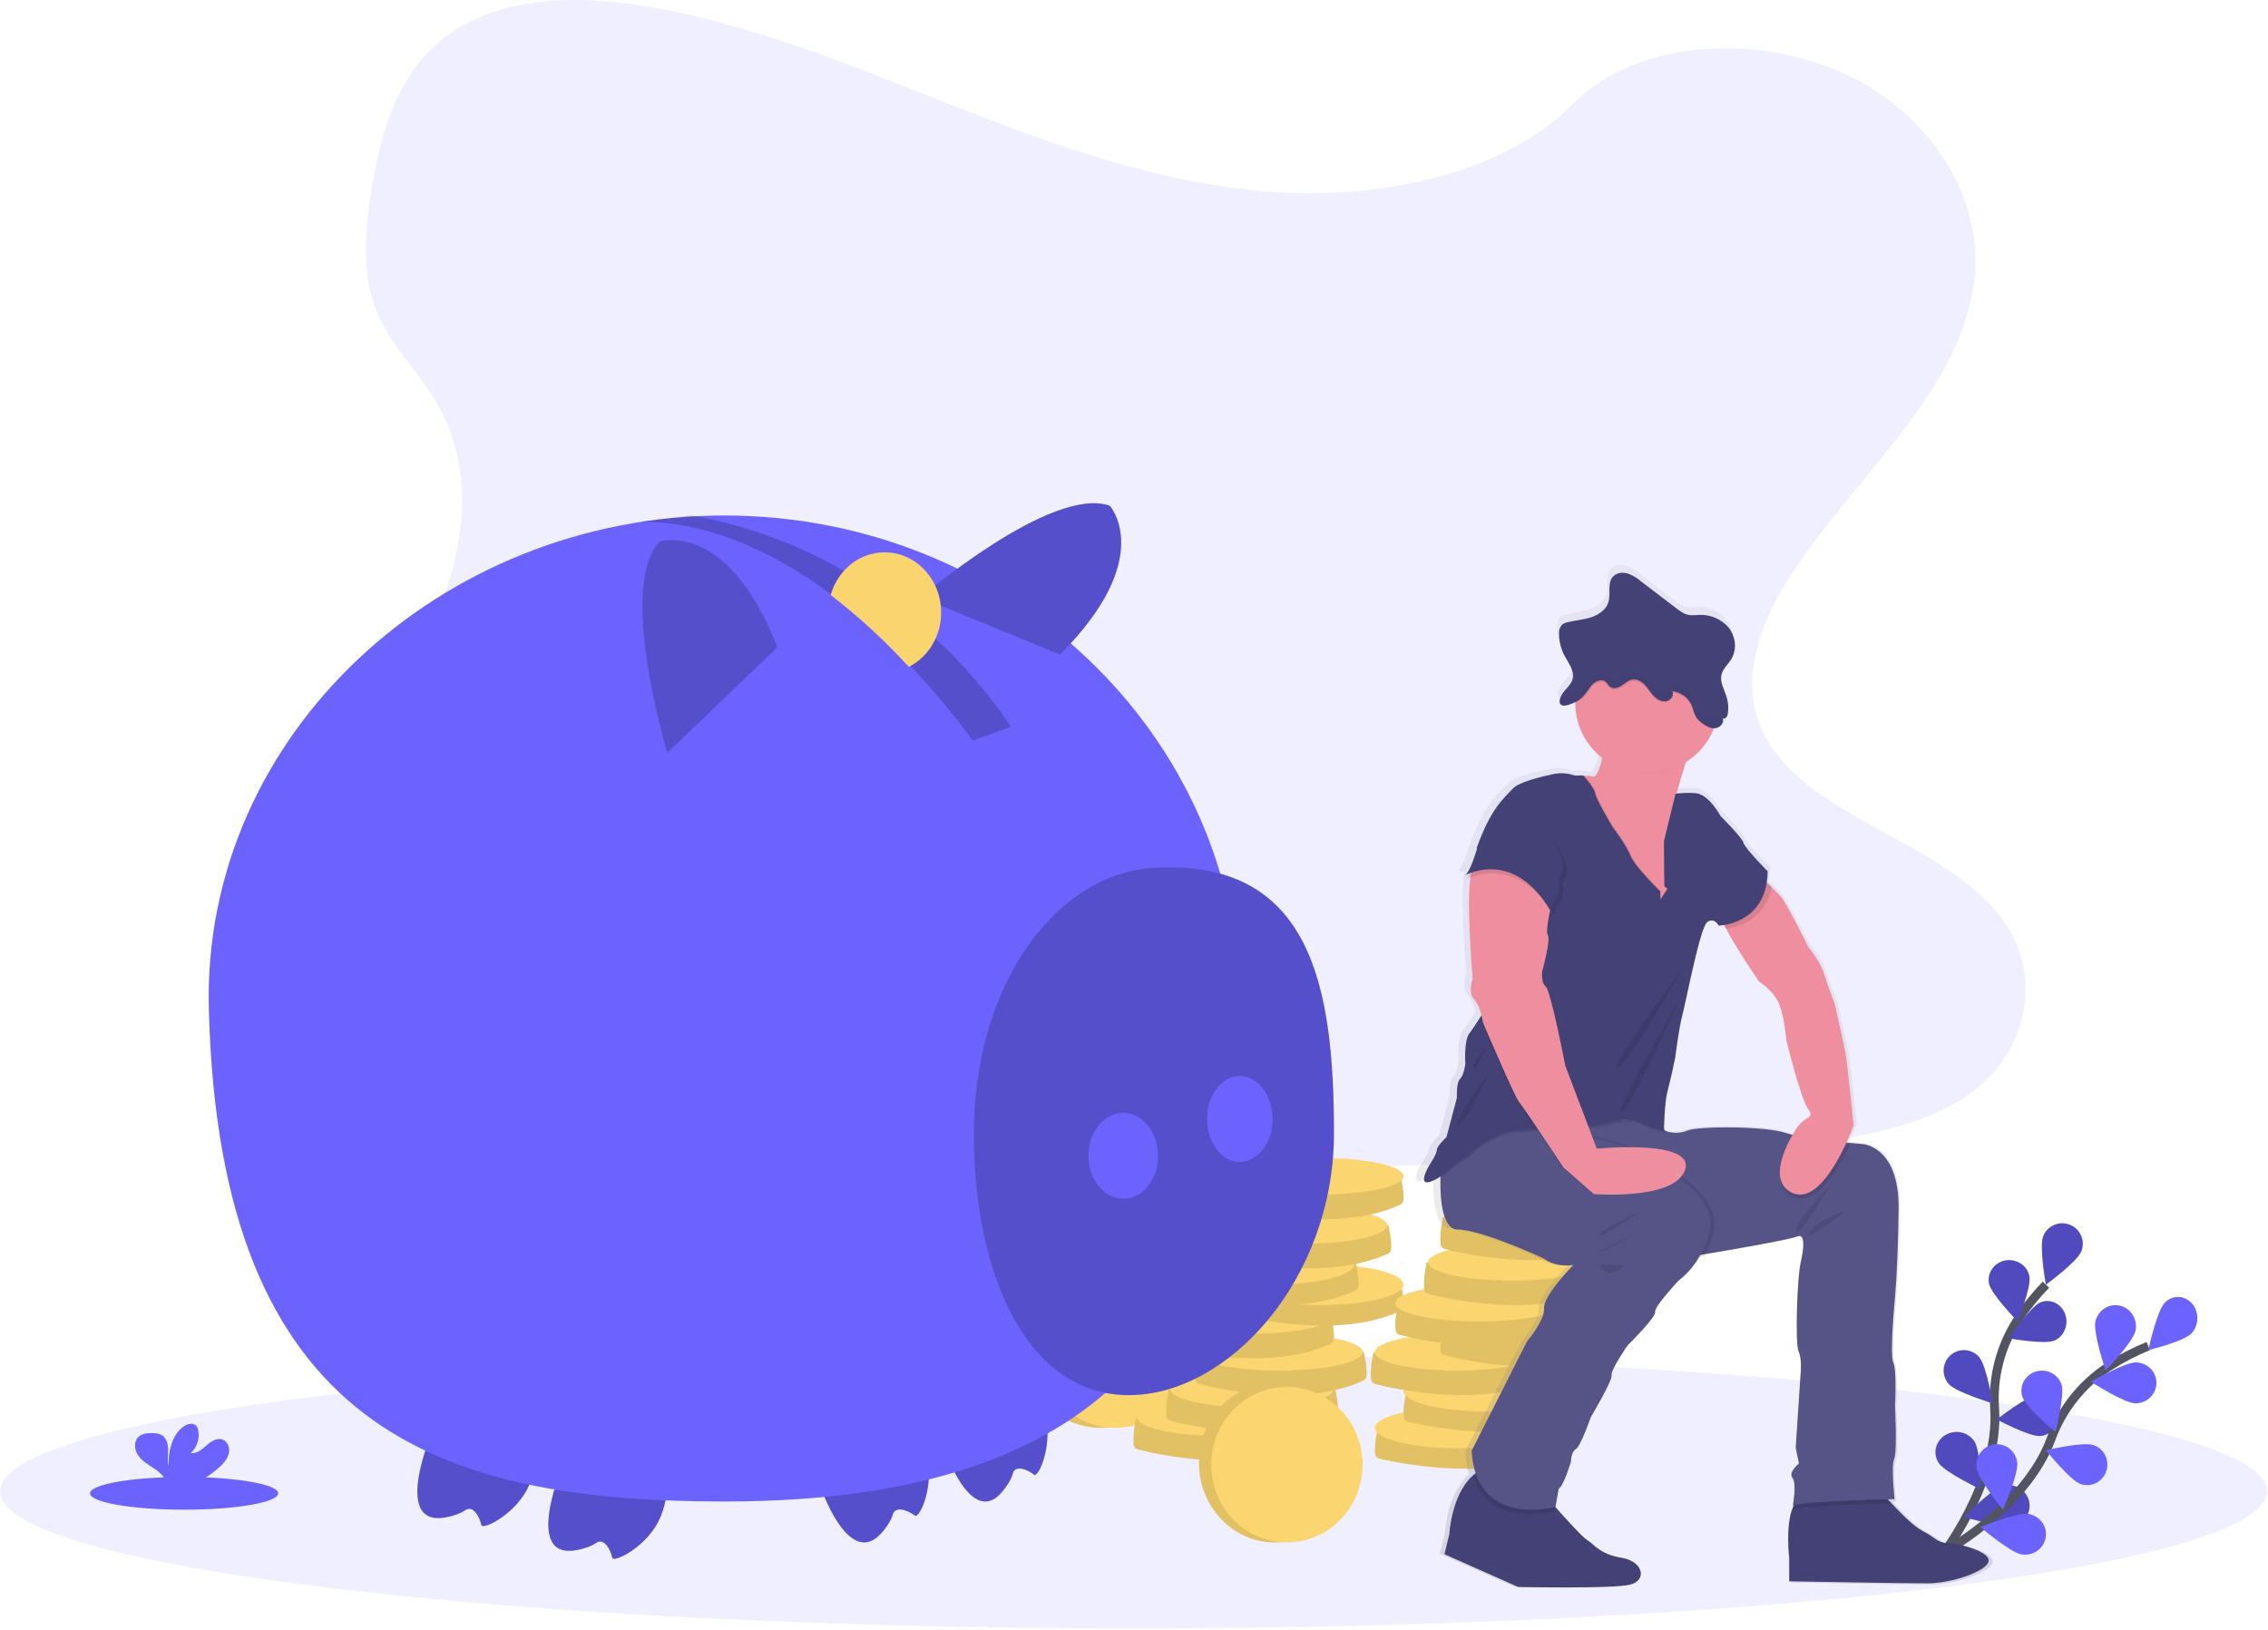 <svg width="512" height="368" viewBox="0 0 512 368" fill="none" xmlns="http://www.w3.org/2000/svg">
<path opacity="0.1" d="M255.878 367.651C397.196 367.651 511.756 353.797 511.756 336.706C511.756 319.615 397.196 305.76 255.878 305.76C114.56 305.76 0 319.615 0 336.706C0 353.797 114.56 367.651 255.878 367.651Z" fill="#6C63FF"/>
<path d="M437.855 351.948C437.855 351.948 451.387 334.928 450.293 318.041C449.788 310.961 451.62 303.91 455.515 297.947C457.386 295.131 459.514 292.489 461.873 290.057" stroke="#535461" stroke-width="2" stroke-miterlimit="10"/>
<path d="M461.256 279.104C460.308 281.474 461.861 290.056 461.861 290.056C461.861 290.056 468.91 284.897 469.858 282.528C470.312 281.39 470.295 280.119 469.81 278.994C469.325 277.87 468.412 276.983 467.272 276.529C466.132 276.075 464.857 276.092 463.729 276.575C462.601 277.058 461.712 277.967 461.256 279.104Z" fill="#6C63FF"/>
<path d="M449.025 289.827C449.521 292.239 455.508 298.37 455.508 298.37C455.508 298.37 458.617 290.515 458.121 288.103C458.003 287.529 457.769 286.984 457.432 286.497C457.094 286.011 456.66 285.593 456.154 285.268C455.649 284.942 455.081 284.716 454.484 284.601C453.887 284.486 453.273 284.485 452.675 284.598C452.078 284.712 451.51 284.937 451.003 285.261C450.497 285.585 450.061 286.002 449.722 286.487C449.383 286.973 449.147 287.518 449.028 288.091C448.908 288.664 448.907 289.254 449.025 289.827Z" fill="#6C63FF"/>
<path d="M439.928 312.476C441.599 314.377 449.866 316.845 449.866 316.845C449.866 316.845 448.442 308.289 446.771 306.388C446.373 305.936 445.891 305.567 445.352 305.302C444.813 305.037 444.228 304.882 443.629 304.845C443.03 304.808 442.43 304.89 441.863 305.086C441.295 305.283 440.772 305.59 440.323 305.989C439.873 306.389 439.507 306.874 439.244 307.416C438.981 307.959 438.826 308.548 438.79 309.15C438.753 309.753 438.835 310.356 439.03 310.927C439.225 311.498 439.531 312.024 439.928 312.476Z" fill="#6C63FF"/>
<path d="M437.648 330.284C439.032 332.429 447.095 336.244 447.095 336.244C447.095 336.244 447.129 327.621 445.745 325.477C445.416 324.966 444.986 324.523 444.478 324.173C443.97 323.822 443.396 323.571 442.787 323.433C442.178 323.296 441.547 323.274 440.93 323.371C440.312 323.467 439.721 323.68 439.189 323.995C438.657 324.311 438.195 324.724 437.83 325.211C437.465 325.698 437.203 326.25 437.06 326.834C436.917 327.418 436.895 328.023 436.996 328.615C437.097 329.207 437.318 329.774 437.648 330.284Z" fill="#6C63FF"/>
<path d="M463.82 302.653C461.613 303.627 453.562 302.176 453.562 302.176C453.562 302.176 458.315 295.076 460.522 294.102C461.582 293.634 462.773 293.636 463.832 294.107C464.89 294.578 465.731 295.479 466.168 296.613C466.606 297.747 466.604 299.021 466.163 300.153C465.723 301.286 464.88 302.185 463.82 302.653Z" fill="#6C63FF"/>
<path d="M460.622 324.226C458.199 324.449 450.789 320.49 450.789 320.49C450.789 320.49 457.43 315.238 459.853 315.016C460.429 314.962 461.01 315.028 461.562 315.21C462.114 315.392 462.627 315.687 463.07 316.077C463.514 316.467 463.88 316.946 464.147 317.484C464.414 318.023 464.578 318.612 464.628 319.217C464.679 319.822 464.615 320.432 464.441 321.011C464.267 321.59 463.986 322.128 463.614 322.593C463.242 323.058 462.786 323.442 462.273 323.722C461.759 324.002 461.198 324.174 460.622 324.226Z" fill="#6C63FF"/>
<path d="M454.604 344.453C452.043 345.105 443.398 342.507 443.398 342.507C443.398 342.507 449.604 336.126 452.165 335.474C453.394 335.16 454.702 335.333 455.8 335.953C456.899 336.574 457.697 337.592 458.021 338.782C458.344 339.973 458.166 341.24 457.525 342.303C456.884 343.367 455.833 344.14 454.604 344.453Z" fill="#6C63FF"/>
<path opacity="0.25" d="M461.256 279.104C460.308 281.474 461.861 290.056 461.861 290.056C461.861 290.056 468.91 284.897 469.858 282.528C470.312 281.39 470.295 280.119 469.81 278.994C469.325 277.87 468.412 276.983 467.272 276.529C466.132 276.075 464.857 276.092 463.729 276.575C462.601 277.058 461.712 277.967 461.256 279.104Z" fill="black"/>
<path opacity="0.25" d="M449.025 289.827C449.521 292.239 455.508 298.37 455.508 298.37C455.508 298.37 458.617 290.515 458.121 288.103C458.003 287.529 457.769 286.984 457.432 286.497C457.094 286.011 456.66 285.593 456.154 285.268C455.649 284.942 455.081 284.716 454.484 284.601C453.887 284.486 453.273 284.485 452.675 284.598C452.078 284.712 451.51 284.937 451.003 285.261C450.497 285.585 450.061 286.002 449.722 286.487C449.383 286.973 449.147 287.518 449.028 288.091C448.908 288.664 448.907 289.254 449.025 289.827Z" fill="black"/>
<path opacity="0.25" d="M439.928 312.476C441.599 314.377 449.866 316.845 449.866 316.845C449.866 316.845 448.442 308.289 446.771 306.388C446.373 305.936 445.891 305.567 445.352 305.302C444.813 305.037 444.228 304.882 443.629 304.845C443.03 304.808 442.43 304.89 441.863 305.086C441.295 305.283 440.772 305.59 440.323 305.989C439.873 306.389 439.507 306.874 439.244 307.416C438.981 307.959 438.826 308.548 438.79 309.15C438.753 309.753 438.835 310.356 439.03 310.927C439.225 311.498 439.531 312.024 439.928 312.476Z" fill="black"/>
<path opacity="0.25" d="M437.648 330.284C439.032 332.429 447.095 336.244 447.095 336.244C447.095 336.244 447.129 327.621 445.745 325.477C445.416 324.966 444.986 324.523 444.478 324.173C443.97 323.822 443.396 323.571 442.787 323.433C442.178 323.296 441.547 323.274 440.93 323.371C440.312 323.467 439.721 323.68 439.189 323.995C438.657 324.311 438.195 324.724 437.83 325.211C437.465 325.698 437.203 326.25 437.06 326.834C436.917 327.418 436.895 328.023 436.996 328.615C437.097 329.207 437.318 329.774 437.648 330.284Z" fill="black"/>
<path opacity="0.25" d="M463.82 302.653C461.613 303.627 453.562 302.176 453.562 302.176C453.562 302.176 458.315 295.076 460.522 294.102C461.582 293.634 462.773 293.636 463.832 294.107C464.89 294.578 465.731 295.479 466.168 296.613C466.606 297.747 466.604 299.021 466.163 300.153C465.723 301.286 464.88 302.185 463.82 302.653Z" fill="black"/>
<path opacity="0.25" d="M460.622 324.226C458.199 324.449 450.789 320.49 450.789 320.49C450.789 320.49 457.43 315.238 459.853 315.016C460.429 314.962 461.01 315.028 461.562 315.21C462.114 315.392 462.627 315.687 463.07 316.077C463.514 316.467 463.88 316.946 464.147 317.484C464.414 318.023 464.578 318.612 464.628 319.217C464.679 319.822 464.615 320.432 464.441 321.011C464.267 321.59 463.986 322.128 463.614 322.593C463.242 323.058 462.786 323.442 462.273 323.722C461.759 324.002 461.198 324.174 460.622 324.226Z" fill="black"/>
<path opacity="0.25" d="M454.604 344.453C452.043 345.105 443.398 342.507 443.398 342.507C443.398 342.507 449.604 336.126 452.165 335.474C453.394 335.16 454.702 335.333 455.8 335.953C456.899 336.574 457.697 337.592 458.021 338.782C458.344 339.973 458.166 341.24 457.525 342.303C456.884 343.367 455.833 344.14 454.604 344.453Z" fill="black"/>
<path d="M437.855 351.024C437.855 351.024 457.114 340.852 463.01 324.925C465.439 318.229 469.984 312.499 475.961 308.595C478.813 306.764 481.827 305.196 484.967 303.913" stroke="#535461" stroke-width="2" stroke-miterlimit="10"/>
<path d="M488.636 294.193C486.913 296.044 484.965 304.837 484.965 304.837C484.965 304.837 493.013 302.899 494.736 301.049C495.564 300.16 496.036 298.947 496.05 297.676C496.063 296.405 495.616 295.18 494.807 294.271C493.998 293.362 492.894 292.843 491.736 292.828C490.579 292.814 489.464 293.305 488.636 294.193Z" fill="#6C63FF"/>
<path d="M473.03 298.391C472.465 300.959 475.353 309.455 475.353 309.455C475.353 309.455 481.516 303.06 482.08 300.492C482.215 299.882 482.231 299.25 482.127 298.633C482.024 298.016 481.803 297.426 481.478 296.897C481.153 296.368 480.729 295.91 480.232 295.549C479.734 295.187 479.172 294.931 478.578 294.793C477.984 294.655 477.369 294.638 476.768 294.744C476.168 294.851 475.594 295.077 475.079 295.411C474.564 295.745 474.118 296.181 473.766 296.692C473.415 297.203 473.165 297.78 473.03 298.391Z" fill="#6C63FF"/>
<path d="M456.545 315.365C457.32 317.754 463.994 323.312 463.994 323.312C463.994 323.312 466.174 315.012 465.399 312.623C465.215 312.055 464.918 311.528 464.525 311.072C464.132 310.616 463.652 310.24 463.11 309.965C462.569 309.691 461.978 309.523 461.37 309.472C460.762 309.421 460.15 309.488 459.569 309.668C458.988 309.848 458.448 310.138 457.982 310.522C457.515 310.905 457.131 311.375 456.85 311.904C456.569 312.433 456.397 313.011 456.345 313.605C456.293 314.199 456.361 314.797 456.545 315.365Z" fill="#6C63FF"/>
<path d="M446.215 331.444C446.565 334.025 452.163 340.863 452.163 340.863C452.163 340.863 455.735 332.735 455.385 330.155C455.302 329.541 455.101 328.951 454.794 328.416C454.487 327.882 454.08 327.414 453.595 327.04C453.111 326.666 452.559 326.393 451.971 326.236C451.382 326.08 450.77 326.043 450.168 326.127C449.566 326.212 448.986 326.417 448.461 326.73C447.937 327.043 447.478 327.458 447.111 327.952C446.744 328.445 446.476 329.008 446.322 329.607C446.169 330.206 446.132 330.831 446.215 331.444Z" fill="#6C63FF"/>
<path d="M482.006 316.844C479.418 316.778 472.035 311.968 472.035 311.968C472.035 311.968 479.661 307.542 482.249 307.609C483.492 307.64 484.671 308.157 485.527 309.046C486.383 309.934 486.846 311.121 486.814 312.346C486.781 313.571 486.257 314.733 485.355 315.576C484.454 316.42 483.249 316.876 482.006 316.844H482.006Z" fill="#6C63FF"/>
<path d="M469.693 335.07C467.309 334.24 461.875 327.44 461.875 327.44C461.875 327.44 470.264 325.456 472.647 326.286C473.792 326.685 474.734 327.53 475.266 328.636C475.798 329.741 475.877 331.017 475.485 332.182C475.094 333.347 474.263 334.305 473.177 334.847C472.09 335.389 470.837 335.469 469.693 335.07V335.07Z" fill="#6C63FF"/>
<path d="M456.393 350.965C453.815 350.557 447.094 344.803 447.094 344.803C447.094 344.803 455.322 341.413 457.899 341.821C459.137 342.016 460.245 342.686 460.979 343.682C461.713 344.677 462.013 345.918 461.813 347.131C461.614 348.343 460.93 349.428 459.914 350.148C458.897 350.867 457.631 351.161 456.393 350.965Z" fill="#6C63FF"/>
<path opacity="0.1" d="M291.986 43.558C266.7 42.68 242.615 34.51 219.618 25.572C196.62 16.634 173.84 6.731 149.159 1.995C133.284 -1.051 115.13 -1.482 102.339 7.036C90.031 15.232 86.053 29.381 83.915 42.51C82.306 52.387 81.36 62.783 85.769 72.03C88.829 78.45 94.263 83.846 98.021 89.995C111.096 111.392 101.854 137.776 87.684 158.669C81.037 168.469 73.328 177.818 68.198 188.25C63.069 198.683 60.697 210.637 65.184 221.279C69.632 231.827 80.232 239.75 91.714 245.322C115.035 256.64 142.516 259.88 169.314 261.714C228.634 265.776 288.27 264.017 347.748 262.256C369.759 261.605 391.867 260.944 413.521 257.538C425.545 255.646 437.96 252.644 446.69 245.397C457.772 236.196 460.519 220.617 453.093 209.08C440.637 189.729 406.197 184.922 397.49 164.155C392.698 152.724 397.62 139.991 404.584 129.389C419.524 106.647 444.566 86.694 445.885 60.699C446.791 42.845 434.753 24.965 416.139 16.517C396.628 7.663 369.574 8.776 355.181 23.434C340.359 38.527 314.313 44.334 291.986 43.558Z" fill="#6C63FF"/>
<path d="M248.489 322.388C258.182 322.388 266.04 314.323 266.04 304.375C266.04 294.427 258.182 286.362 248.489 286.362C238.795 286.362 230.938 294.427 230.938 304.375C230.938 314.323 238.795 322.388 248.489 322.388Z" fill="#FBD56F"/>
<path opacity="0.1" d="M248.489 322.388C258.182 322.388 266.04 314.323 266.04 304.375C266.04 294.427 258.182 286.362 248.489 286.362C238.795 286.362 230.938 294.427 230.938 304.375C230.938 314.323 238.795 322.388 248.489 322.388Z" fill="black"/>
<path d="M251.722 322.388C261.16 322.388 268.811 314.53 268.811 304.837C268.811 295.144 261.16 287.286 251.722 287.286C242.284 287.286 234.633 295.144 234.633 304.837C234.633 314.53 242.284 322.388 251.722 322.388Z" fill="#FBD56F"/>
<path d="M258.277 321.056L256.495 320.035C256.495 320.035 255.661 323.614 255.934 326.165C255.96 326.424 256.064 326.668 256.23 326.864C256.396 327.06 256.616 327.199 256.862 327.263C260.961 328.31 280.498 332.774 293.933 326.487C294.128 326.396 294.296 326.253 294.422 326.075C294.547 325.896 294.625 325.687 294.647 325.467C294.812 323.9 294.229 320.665 293.996 320.035C293.495 318.678 258.277 321.056 258.277 321.056Z" fill="#FBD56F"/>
<path opacity="0.1" d="M258.277 321.056L256.495 320.035C256.495 320.035 255.661 323.614 255.934 326.165C255.96 326.424 256.064 326.668 256.23 326.864C256.396 327.06 256.616 327.199 256.862 327.263C260.961 328.31 280.498 332.774 293.933 326.487C294.128 326.396 294.296 326.253 294.422 326.075C294.547 325.896 294.625 325.687 294.647 325.467C294.812 323.9 294.229 320.665 293.996 320.035C293.495 318.678 258.277 321.056 258.277 321.056Z" fill="black"/>
<path d="M275.742 324.235C286.2 324.235 294.678 322.374 294.678 320.078C294.678 317.782 286.2 315.921 275.742 315.921C265.283 315.921 256.805 317.782 256.805 320.078C256.805 322.374 265.283 324.235 275.742 324.235Z" fill="#FBD56F"/>
<path d="M265.667 314.589L263.885 313.568C263.885 313.568 263.052 317.147 263.324 319.698C263.351 319.957 263.454 320.201 263.62 320.397C263.786 320.594 264.007 320.733 264.252 320.796C268.351 321.843 287.889 326.307 301.324 320.02C301.519 319.929 301.687 319.787 301.812 319.608C301.937 319.429 302.015 319.22 302.038 319.001C302.203 317.433 301.619 314.198 301.387 313.568C300.885 312.212 265.667 314.589 265.667 314.589Z" fill="#FBD56F"/>
<path opacity="0.1" d="M265.667 314.589L263.885 313.568C263.885 313.568 263.052 317.147 263.324 319.698C263.351 319.957 263.454 320.201 263.62 320.397C263.786 320.594 264.007 320.733 264.252 320.796C268.351 321.843 287.889 326.307 301.324 320.02C301.519 319.929 301.687 319.787 301.812 319.608C301.937 319.429 302.015 319.22 302.038 319.001C302.203 317.433 301.619 314.198 301.387 313.568C300.885 312.212 265.667 314.589 265.667 314.589Z" fill="black"/>
<path d="M282.662 317.769C292.866 317.769 301.137 315.908 301.137 313.612C301.137 311.317 292.866 309.456 282.662 309.456C272.459 309.456 264.188 311.317 264.188 313.612C264.188 315.908 272.459 317.769 282.662 317.769Z" fill="#FBD56F"/>
<path d="M272.132 306.276L270.35 305.255C270.35 305.255 269.517 308.834 269.789 311.385C269.816 311.643 269.919 311.887 270.085 312.084C270.251 312.28 270.472 312.419 270.717 312.482C274.816 313.53 294.354 317.993 307.789 311.707C307.984 311.615 308.152 311.473 308.277 311.294C308.402 311.116 308.48 310.906 308.503 310.687C308.668 309.12 308.084 305.885 307.851 305.255C307.35 303.898 272.132 306.276 272.132 306.276Z" fill="#FBD56F"/>
<path opacity="0.1" d="M272.132 306.276L270.35 305.255C270.35 305.255 269.517 308.834 269.789 311.385C269.816 311.643 269.919 311.887 270.085 312.084C270.251 312.28 270.472 312.419 270.717 312.482C274.816 313.53 294.354 317.993 307.789 311.707C307.984 311.615 308.152 311.473 308.277 311.294C308.402 311.116 308.48 310.906 308.503 310.687C308.668 309.12 308.084 305.885 307.851 305.255C307.35 303.898 272.132 306.276 272.132 306.276Z" fill="black"/>
<path d="M288.671 309.455C299.13 309.455 307.608 307.594 307.608 305.298C307.608 303.003 299.13 301.142 288.671 301.142C278.213 301.142 269.734 303.003 269.734 305.298C269.734 307.594 278.213 309.455 288.671 309.455Z" fill="#FBD56F"/>
<path d="M264.741 297.962L262.96 296.941C262.96 296.941 262.126 300.52 262.398 303.071C262.425 303.33 262.529 303.574 262.695 303.77C262.861 303.967 263.081 304.106 263.326 304.169C267.426 305.217 286.963 309.68 300.398 303.393C300.593 303.302 300.761 303.16 300.887 302.981C301.012 302.802 301.09 302.593 301.112 302.374C301.277 300.806 300.694 297.571 300.461 296.941C299.96 295.585 264.741 297.962 264.741 297.962Z" fill="#FBD56F"/>
<path opacity="0.1" d="M264.741 297.962L262.96 296.941C262.96 296.941 262.126 300.52 262.398 303.071C262.425 303.33 262.529 303.574 262.695 303.77C262.861 303.967 263.081 304.106 263.326 304.169C267.426 305.217 286.963 309.68 300.398 303.393C300.593 303.302 300.761 303.16 300.887 302.981C301.012 302.802 301.09 302.593 301.112 302.374C301.277 300.806 300.694 297.571 300.461 296.941C299.96 295.585 264.741 297.962 264.741 297.962Z" fill="black"/>
<path d="M282.206 301.142C292.665 301.142 301.143 299.281 301.143 296.985C301.143 294.689 292.665 292.828 282.206 292.828C271.748 292.828 263.27 294.689 263.27 296.985C263.27 299.281 271.748 301.142 282.206 301.142Z" fill="#FBD56F"/>
<path d="M280.448 290.573L278.667 289.551C278.667 289.551 277.833 293.131 278.105 295.682C278.132 295.94 278.236 296.184 278.402 296.381C278.568 296.577 278.788 296.716 279.033 296.779C283.133 297.827 302.67 302.29 316.105 296.004C316.3 295.912 316.468 295.77 316.594 295.591C316.719 295.412 316.797 295.203 316.819 294.984C316.984 293.416 316.401 290.182 316.168 289.551C315.667 288.195 280.448 290.573 280.448 290.573Z" fill="#FBD56F"/>
<path opacity="0.1" d="M280.448 290.573L278.667 289.551C278.667 289.551 277.833 293.131 278.105 295.682C278.132 295.94 278.236 296.184 278.402 296.381C278.568 296.577 278.788 296.716 279.033 296.779C283.133 297.827 302.67 302.29 316.105 296.004C316.3 295.912 316.468 295.77 316.594 295.591C316.719 295.412 316.797 295.203 316.819 294.984C316.984 293.416 316.401 290.182 316.168 289.551C315.667 288.195 280.448 290.573 280.448 290.573Z" fill="black"/>
<path d="M297.906 294.675C308.364 294.675 316.842 292.608 316.842 290.057C316.842 287.506 308.364 285.438 297.906 285.438C287.447 285.438 278.969 287.506 278.969 290.057C278.969 292.608 287.447 294.675 297.906 294.675Z" fill="#FBD56F"/>
<path d="M270.284 285.953L268.502 284.932C268.502 284.932 267.669 288.512 267.941 291.062C267.968 291.321 268.072 291.565 268.238 291.761C268.404 291.958 268.624 292.097 268.869 292.16C272.969 293.208 292.506 297.671 305.941 291.384C306.136 291.293 306.304 291.151 306.429 290.972C306.555 290.793 306.632 290.584 306.655 290.365C306.82 288.797 306.237 285.563 306.004 284.932C305.503 283.576 270.284 285.953 270.284 285.953Z" fill="#FBD56F"/>
<path opacity="0.1" d="M270.284 285.953L268.502 284.932C268.502 284.932 267.669 288.512 267.941 291.062C267.968 291.321 268.072 291.565 268.238 291.761C268.404 291.958 268.624 292.097 268.869 292.16C272.969 293.208 292.506 297.671 305.941 291.384C306.136 291.293 306.304 291.151 306.429 290.972C306.555 290.793 306.632 290.584 306.655 290.365C306.82 288.797 306.237 285.563 306.004 284.932C305.503 283.576 270.284 285.953 270.284 285.953Z" fill="black"/>
<path d="M286.824 290.057C297.282 290.057 305.76 287.989 305.76 285.438C305.76 282.887 297.282 280.819 286.824 280.819C276.365 280.819 267.887 282.887 267.887 285.438C267.887 287.989 276.365 290.057 286.824 290.057Z" fill="#FBD56F"/>
<path d="M276.806 277.639L274.982 276.618C274.982 276.618 274.129 280.198 274.408 282.748C274.435 283.007 274.541 283.251 274.711 283.447C274.881 283.644 275.106 283.783 275.358 283.846C279.554 284.894 299.557 289.357 313.312 283.071C313.511 282.979 313.684 282.837 313.812 282.658C313.94 282.479 314.02 282.27 314.043 282.051C314.212 280.483 313.615 277.249 313.376 276.618C312.863 275.262 276.806 277.639 276.806 277.639Z" fill="#FBD56F"/>
<path opacity="0.1" d="M276.806 277.639L274.982 276.618C274.982 276.618 274.129 280.198 274.408 282.748C274.435 283.007 274.541 283.251 274.711 283.447C274.881 283.644 275.106 283.783 275.358 283.846C279.554 284.894 299.557 289.357 313.312 283.071C313.511 282.979 313.684 282.837 313.812 282.658C313.94 282.479 314.02 282.27 314.043 282.051C314.212 280.483 313.615 277.249 313.376 276.618C312.863 275.262 276.806 277.639 276.806 277.639Z" fill="black"/>
<path d="M294.214 280.82C304.673 280.82 313.151 278.958 313.151 276.663C313.151 274.367 304.673 272.506 294.214 272.506C283.756 272.506 275.277 274.367 275.277 276.663C275.277 278.958 283.756 280.82 294.214 280.82Z" fill="#FBD56F"/>
<path d="M280.448 266.555L278.667 265.534C278.667 265.534 277.833 269.113 278.105 271.664C278.132 271.923 278.236 272.167 278.402 272.363C278.568 272.559 278.788 272.698 279.033 272.762C283.133 273.809 302.67 278.273 316.105 271.986C316.3 271.895 316.468 271.752 316.594 271.574C316.719 271.395 316.797 271.186 316.819 270.966C316.984 269.399 316.401 266.164 316.168 265.534C315.667 264.178 280.448 266.555 280.448 266.555Z" fill="#FBD56F"/>
<path opacity="0.1" d="M280.448 266.555L278.667 265.534C278.667 265.534 277.833 269.113 278.105 271.664C278.132 271.923 278.236 272.167 278.402 272.363C278.568 272.559 278.788 272.698 279.033 272.762C283.133 273.809 302.67 278.273 316.105 271.986C316.3 271.895 316.468 271.752 316.594 271.574C316.719 271.395 316.797 271.186 316.819 270.966C316.984 269.399 316.401 266.164 316.168 265.534C315.667 264.178 280.448 266.555 280.448 266.555Z" fill="black"/>
<path d="M297.906 269.734C308.364 269.734 316.842 267.873 316.842 265.577C316.842 263.281 308.364 261.42 297.906 261.42C287.447 261.42 278.969 263.281 278.969 265.577C278.969 267.873 287.447 269.734 297.906 269.734Z" fill="#FBD56F"/>
<path d="M312.777 323.696L310.995 322.768C310.995 322.768 310.161 326.022 310.434 328.341C310.46 328.576 310.564 328.798 310.73 328.976C310.896 329.155 311.116 329.281 311.362 329.339C315.461 330.291 334.998 334.349 348.433 328.633C348.628 328.55 348.796 328.421 348.922 328.259C349.047 328.096 349.125 327.906 349.147 327.707C349.312 326.281 348.729 323.341 348.496 322.768C347.995 321.535 312.777 323.696 312.777 323.696Z" fill="#FBD56F"/>
<path opacity="0.1" d="M312.777 323.696L310.995 322.768C310.995 322.768 310.161 326.022 310.434 328.341C310.46 328.576 310.564 328.798 310.73 328.976C310.896 329.155 311.116 329.281 311.362 329.339C315.461 330.291 334.998 334.349 348.433 328.633C348.628 328.55 348.796 328.421 348.922 328.259C349.047 328.096 349.125 327.906 349.147 327.707C349.312 326.281 348.729 323.341 348.496 322.768C347.995 321.535 312.777 323.696 312.777 323.696Z" fill="black"/>
<path d="M329.316 327.007C339.774 327.007 348.253 324.939 348.253 322.388C348.253 319.837 339.774 317.769 329.316 317.769C318.857 317.769 310.379 319.837 310.379 322.388C310.379 324.939 318.857 327.007 329.316 327.007Z" fill="#FBD56F"/>
<path d="M319.241 315.382L317.459 314.454C317.459 314.454 316.626 317.708 316.898 320.027C316.925 320.262 317.029 320.484 317.195 320.662C317.361 320.841 317.581 320.967 317.826 321.025C321.926 321.977 341.463 326.035 354.898 320.319C355.093 320.236 355.261 320.107 355.387 319.945C355.512 319.782 355.59 319.592 355.612 319.393C355.777 317.967 355.194 315.027 354.961 314.454C354.46 313.221 319.241 315.382 319.241 315.382Z" fill="#FBD56F"/>
<path opacity="0.1" d="M319.241 315.382L317.459 314.454C317.459 314.454 316.626 317.708 316.898 320.027C316.925 320.262 317.029 320.484 317.195 320.662C317.361 320.841 317.581 320.967 317.826 321.025C321.926 321.977 341.463 326.035 354.898 320.319C355.093 320.236 355.261 320.107 355.387 319.945C355.512 319.782 355.59 319.592 355.612 319.393C355.777 317.967 355.194 315.027 354.961 314.454C354.46 313.221 319.241 315.382 319.241 315.382Z" fill="black"/>
<path d="M335.781 318.693C346.239 318.693 354.717 316.625 354.717 314.074C354.717 311.523 346.239 309.456 335.781 309.456C325.322 309.456 316.844 311.523 316.844 314.074C316.844 316.625 325.322 318.693 335.781 318.693Z" fill="#FBD56F"/>
<path d="M311.851 306.276L310.069 305.255C310.069 305.255 309.235 308.834 309.508 311.385C309.535 311.643 309.638 311.887 309.804 312.084C309.97 312.28 310.19 312.419 310.436 312.482C314.535 313.53 334.072 317.993 347.508 311.707C347.702 311.615 347.871 311.473 347.996 311.294C348.121 311.116 348.199 310.906 348.222 310.687C348.386 309.12 347.803 305.885 347.57 305.255C347.069 303.898 311.851 306.276 311.851 306.276Z" fill="#FBD56F"/>
<path opacity="0.1" d="M311.851 306.276L310.069 305.255C310.069 305.255 309.235 308.834 309.508 311.385C309.535 311.643 309.638 311.887 309.804 312.084C309.97 312.28 310.19 312.419 310.436 312.482C314.535 313.53 334.072 317.993 347.508 311.707C347.702 311.615 347.871 311.473 347.996 311.294C348.121 311.116 348.199 310.906 348.222 310.687C348.386 309.12 347.803 305.885 347.57 305.255C347.069 303.898 311.851 306.276 311.851 306.276Z" fill="black"/>
<path d="M328.854 309.455C339.057 309.455 347.329 307.594 347.329 305.298C347.329 303.003 339.057 301.142 328.854 301.142C318.65 301.142 310.379 303.003 310.379 305.298C310.379 307.594 318.65 309.455 328.854 309.455Z" fill="#FBD56F"/>
<path d="M327.558 299.809L325.776 298.788C325.776 298.788 324.942 302.368 325.215 304.918C325.242 305.177 325.345 305.421 325.511 305.617C325.677 305.814 325.898 305.953 326.143 306.016C330.242 307.064 349.779 311.527 363.215 305.24C363.409 305.149 363.578 305.007 363.703 304.828C363.828 304.649 363.906 304.44 363.929 304.221C364.093 302.653 363.51 299.418 363.277 298.788C362.776 297.432 327.558 299.809 327.558 299.809Z" fill="#FBD56F"/>
<path opacity="0.1" d="M327.558 299.809L325.776 298.788C325.776 298.788 324.942 302.368 325.215 304.918C325.242 305.177 325.345 305.421 325.511 305.617C325.677 305.814 325.898 305.953 326.143 306.016C330.242 307.064 349.779 311.527 363.215 305.24C363.409 305.149 363.578 305.007 363.703 304.828C363.828 304.649 363.906 304.44 363.929 304.221C364.093 302.653 363.51 299.418 363.277 298.788C362.776 297.432 327.558 299.809 327.558 299.809Z" fill="black"/>
<path d="M345.019 302.989C355.477 302.989 363.956 301.128 363.956 298.832C363.956 296.536 355.477 294.675 345.019 294.675C334.56 294.675 326.082 296.536 326.082 298.832C326.082 301.128 334.56 302.989 345.019 302.989Z" fill="#FBD56F"/>
<path d="M317.394 295.191L315.612 294.17C315.612 294.17 314.778 297.75 315.051 300.3C315.078 300.559 315.181 300.803 315.347 300.999C315.513 301.196 315.733 301.335 315.979 301.398C320.078 302.446 339.615 306.909 353.051 300.622C353.245 300.531 353.414 300.389 353.539 300.21C353.664 300.031 353.742 299.822 353.765 299.603C353.929 298.035 353.346 294.8 353.113 294.17C352.612 292.814 317.394 295.191 317.394 295.191Z" fill="#FBD56F"/>
<path opacity="0.1" d="M317.394 295.191L315.612 294.17C315.612 294.17 314.778 297.75 315.051 300.3C315.078 300.559 315.181 300.803 315.347 300.999C315.513 301.196 315.733 301.335 315.979 301.398C320.078 302.446 339.615 306.909 353.051 300.622C353.245 300.531 353.414 300.389 353.539 300.21C353.664 300.031 353.742 299.822 353.765 299.603C353.929 298.035 353.346 294.8 353.113 294.17C352.612 292.814 317.394 295.191 317.394 295.191Z" fill="black"/>
<path d="M333.933 298.37C344.391 298.37 352.87 296.509 352.87 294.213C352.87 291.918 344.391 290.057 333.933 290.057C323.474 290.057 314.996 291.918 314.996 294.213C314.996 296.509 323.474 298.37 333.933 298.37Z" fill="#FBD56F"/>
<path d="M323.859 285.953L322.077 284.932C322.077 284.932 321.243 288.512 321.516 291.062C321.543 291.321 321.646 291.565 321.812 291.761C321.978 291.958 322.198 292.097 322.444 292.16C326.543 293.208 346.08 297.671 359.515 291.384C359.71 291.293 359.878 291.151 360.004 290.972C360.129 290.793 360.207 290.584 360.229 290.365C360.394 288.797 359.811 285.563 359.578 284.932C359.077 283.576 323.859 285.953 323.859 285.953Z" fill="#FBD56F"/>
<path opacity="0.1" d="M323.859 285.953L322.077 284.932C322.077 284.932 321.243 288.512 321.516 291.062C321.543 291.321 321.646 291.565 321.812 291.761C321.978 291.958 322.198 292.097 322.444 292.16C326.543 293.208 346.08 297.671 359.515 291.384C359.71 291.293 359.878 291.151 360.004 290.972C360.129 290.793 360.207 290.584 360.229 290.365C360.394 288.797 359.811 285.563 359.578 284.932C359.077 283.576 323.859 285.953 323.859 285.953Z" fill="black"/>
<path d="M341.324 289.133C351.782 289.133 360.26 287.272 360.26 284.976C360.26 282.68 351.782 280.819 341.324 280.819C330.865 280.819 322.387 282.68 322.387 284.976C322.387 287.272 330.865 289.133 341.324 289.133Z" fill="#FBD56F"/>
<path d="M327.558 275.792L325.776 274.771C325.776 274.771 324.942 278.35 325.215 280.901C325.242 281.159 325.345 281.403 325.511 281.6C325.677 281.796 325.898 281.935 326.143 281.998C330.242 283.046 349.78 287.51 363.215 281.223C363.409 281.131 363.578 280.989 363.703 280.81C363.828 280.632 363.906 280.422 363.929 280.203C364.093 278.636 363.51 275.401 363.277 274.771C362.776 273.414 327.558 275.792 327.558 275.792Z" fill="#FBD56F"/>
<path opacity="0.1" d="M327.558 275.792L325.776 274.771C325.776 274.771 324.942 278.35 325.215 280.901C325.242 281.159 325.345 281.403 325.511 281.6C325.677 281.796 325.898 281.935 326.143 281.998C330.242 283.046 349.78 287.51 363.215 281.223C363.409 281.131 363.578 280.989 363.703 280.81C363.828 280.632 363.906 280.422 363.929 280.203C364.093 278.636 363.51 275.401 363.277 274.771C362.776 273.414 327.558 275.792 327.558 275.792Z" fill="black"/>
<path d="M344.557 278.972C354.76 278.972 363.032 277.111 363.032 274.815C363.032 272.519 354.76 270.658 344.557 270.658C334.354 270.658 326.082 272.519 326.082 274.815C326.082 277.111 334.354 278.972 344.557 278.972Z" fill="#FBD56F"/>
<path d="M440.674 348.608C438.055 348.515 437.961 347.499 434.593 345.743C432.692 344.753 429.804 341.876 427.653 339.56C427.48 339.375 427.313 339.194 427.152 339.017C427.721 339.004 428.044 338.999 428.044 338.999C428.044 338.999 427.202 331.607 427.95 329.851C428.699 328.096 428.137 317.655 428.137 317.655C428.137 317.655 428.605 309.709 427.763 307.861C426.921 306.013 428.044 294.187 428.044 294.187C428.044 294.187 428.792 287.165 428.979 272.844C429.166 258.522 420.746 258.06 420.746 258.06C420.746 258.06 419.623 257.973 417.919 257.811C417.755 257.795 417.582 257.779 417.408 257.762C418.512 255.449 419.155 253.718 419.155 253.718C419.155 253.718 417.752 240.32 417.378 238.01C417.003 235.701 414.758 226.184 414.758 226.184C414.758 226.184 413.167 222.118 412.232 219.254C411.296 216.39 408.489 213.064 408.489 213.064C408.489 213.064 403.437 203.085 402.034 201.607C401.383 200.921 400.469 200.056 399.678 199.326C399.535 199.195 399.399 199.07 399.266 198.949C399.478 197.907 399.59 196.848 399.601 195.786C399.601 195.786 394.362 190.612 393.988 189.318C393.613 188.025 388.655 183.22 388.655 183.22C388.655 183.22 385.848 178.046 382.667 177.954C381.164 177.868 379.656 177.914 378.161 178.09C378.814 175.67 379.587 173.135 380.281 170.959C380.358 170.717 380.434 170.48 380.509 170.248C383.051 168.527 385.046 166.112 386.257 163.29C386.323 163.14 386.383 162.989 386.443 162.837C386.477 162.838 386.51 162.843 386.544 162.843C386.676 162.841 386.807 162.829 386.937 162.807C387.985 162.627 388.871 161.444 388.388 160.51C388.419 160.562 388.464 160.606 388.518 160.635C388.572 160.665 388.632 160.679 388.693 160.677C389.042 160.666 389.468 160.16 389.55 159.716C389.564 159.639 389.572 159.561 389.584 159.483C389.599 159.387 389.615 159.291 389.626 159.194C389.637 159.103 389.644 159.011 389.651 158.92C389.659 158.826 389.667 158.731 389.671 158.637C389.676 158.548 389.679 158.46 389.68 158.372C389.682 158.27 389.681 158.168 389.68 158.066C389.678 157.985 389.677 157.903 389.673 157.822C389.667 157.698 389.657 157.575 389.646 157.451C389.641 157.401 389.64 157.35 389.634 157.299L389.633 157.306C389.579 156.801 389.478 156.303 389.332 155.816C388.815 154.099 387.73 152.396 388.148 150.652C388.153 150.633 388.161 150.616 388.166 150.598L388.166 150.601C388.515 149.248 389.685 148.265 390.4 147.056C390.469 146.941 390.529 146.822 390.588 146.702C390.599 146.681 390.612 146.66 390.622 146.638C390.665 146.548 390.702 146.456 390.74 146.364C390.764 146.305 390.791 146.247 390.813 146.187C390.843 146.106 390.868 146.024 390.894 145.942C390.919 145.868 390.944 145.794 390.965 145.719C390.985 145.646 391.001 145.573 391.018 145.5C391.039 145.412 391.06 145.324 391.077 145.234C391.089 145.171 391.099 145.106 391.109 145.042C391.124 144.941 391.139 144.84 391.149 144.739C391.155 144.683 391.16 144.628 391.164 144.573C391.173 144.46 391.179 144.346 391.182 144.232C391.183 144.187 391.184 144.141 391.184 144.095C391.184 143.971 391.181 143.846 391.174 143.722C391.172 143.684 391.17 143.647 391.167 143.61C391.158 143.477 391.144 143.345 391.127 143.213C391.124 143.194 391.124 143.174 391.121 143.155L391.12 143.16C390.961 141.999 390.499 140.901 389.78 139.976C388.961 139 387.926 138.228 386.757 137.722C385.588 137.216 384.317 136.99 383.045 137.061C382.342 137.14 381.633 137.153 380.928 137.1C379.753 136.928 378.76 136.181 377.824 135.459C375.212 133.445 372.599 131.432 369.987 129.418C369.113 128.658 368.11 128.061 367.025 127.656C365.917 127.316 364.59 127.433 363.77 128.243C362.303 129.692 363.235 132.186 362.646 134.151C362.136 135.853 360.494 137.006 358.793 137.581C357.093 138.156 355.273 138.282 353.526 138.698C353.006 138.783 352.519 139.007 352.117 139.346C351.664 139.896 351.444 140.601 351.504 141.311C351.494 143.051 351.911 144.767 352.721 146.307C353.051 146.935 353.451 147.569 353.803 148.212C353.832 148.265 353.86 148.318 353.888 148.371C353.928 148.445 353.967 148.519 354.005 148.593C354.065 148.713 354.123 148.833 354.178 148.954C354.202 149.006 354.223 149.059 354.246 149.111C354.283 149.197 354.318 149.282 354.351 149.368C354.372 149.423 354.392 149.478 354.411 149.532C354.447 149.634 354.478 149.735 354.507 149.837C354.694 150.434 354.712 151.072 354.558 151.679C354.288 152.672 353.513 153.437 352.83 154.213C352.273 154.819 351.876 155.556 351.676 156.355L351.673 156.373C351.634 156.558 351.627 156.749 351.651 156.937C351.655 156.961 351.657 156.984 351.662 157.007C351.671 157.049 351.683 157.09 351.697 157.131C351.707 157.16 351.72 157.189 351.733 157.217C351.747 157.25 351.764 157.282 351.782 157.312C351.816 157.364 351.856 157.411 351.901 157.453C351.922 157.47 351.944 157.487 351.967 157.502C352.004 157.53 352.044 157.554 352.087 157.575C352.112 157.588 352.139 157.6 352.167 157.611C352.229 157.634 352.293 157.651 352.358 157.663C352.377 157.667 352.392 157.672 352.411 157.675C352.511 157.688 352.612 157.692 352.712 157.688C352.741 157.687 352.773 157.683 352.803 157.681C352.9 157.674 352.996 157.662 353.091 157.645C353.126 157.639 353.16 157.633 353.196 157.626C353.334 157.597 353.479 157.562 353.638 157.512C354.163 157.354 354.674 157.151 355.166 156.908C355.166 156.964 355.162 157.02 355.162 157.076C355.162 157.173 355.162 157.275 355.171 157.372C355.198 159.184 355.54 160.977 356.182 162.671C357.185 165.312 358.868 167.639 361.061 169.418C361.034 169.577 361.004 169.738 360.972 169.899C360.521 172.114 359.578 174.337 358.996 174.165C358.426 174.038 357.845 173.974 357.261 173.975C357.085 173.97 356.913 173.967 356.751 173.966L356.75 173.966C356.222 173.905 355.688 173.905 355.16 173.966C354.924 173.982 354.687 173.949 354.464 173.87C352.952 173.393 351.345 173.303 349.789 173.607C346.554 174.271 341.633 175.485 340.284 176.937C338.225 179.155 335.231 181.28 331.863 190.519C331.863 190.519 330.179 196.155 328.869 196.895C329.158 196.745 329.455 196.611 329.758 196.495C329.584 196.8 329.344 197.063 329.056 197.264C329.531 197.021 330.024 196.816 330.53 196.649C329.508 202.669 331.021 219.888 331.021 219.888C331.021 219.888 329.805 222.858 331.395 224.613C332.341 225.657 332.854 227.283 333.117 228.435C333.043 228.55 332.966 228.67 332.887 228.793V228.795C332.045 230.101 330.918 231.805 330.179 232.744C328.869 234.407 329.244 239.674 329.244 239.674C329.244 239.674 328.963 242.168 328.027 243.092C327.092 244.016 327.279 247.435 327.279 247.435L324.846 256.397C324.846 256.397 322.601 258.43 322.601 259.354C322.601 260.278 320.823 262.865 320.823 262.865C320.823 262.865 318.11 267.3 320.823 266.653C321.812 266.363 322.74 265.896 323.563 265.275L323.561 265.341C323.557 265.503 323.554 265.669 323.551 265.836C323.475 270.667 324 277.463 327.559 277.463C333.08 277.463 347.301 284.023 347.301 284.023C350.201 286.241 354.131 285.502 354.131 285.502C354.131 285.502 347.207 292.431 347.394 295.296C347.581 298.16 343.465 302.872 343.465 302.872L330.74 327.726C330.812 329.458 331.119 331.172 331.653 332.821C331.592 332.873 331.529 332.924 331.47 332.978C326.581 337.448 326.156 346.298 326.156 346.298L325.033 350.825L342.061 358.309C342.061 358.309 364.142 358.771 367.978 357.755C371.814 356.738 370.972 352.488 365.919 351.657C360.867 350.825 359.651 348.608 357.967 347.591C356.831 346.906 352.797 342.474 350.293 339.666C350.255 339.623 350.22 339.584 350.182 339.541L350.763 336.319C351.885 335.765 353.569 330.221 353.569 330.221C353.569 330.221 353.569 328.003 354.692 327.357C355.815 326.71 358.154 320.057 358.154 320.057C358.154 320.057 363.206 311.649 362.925 310.541C362.645 309.432 366.574 303.796 366.574 303.796C366.574 303.796 373.217 297.328 372.936 296.173C372.656 295.018 378.269 289.105 378.269 289.105C380.298 287.555 381.988 285.607 383.237 283.38C383.743 283.299 384.285 283.212 384.858 283.116C392.204 281.911 404.412 279.732 405.776 279.126C407.647 278.295 407.273 281.991 406.525 285.132C405.776 288.273 405.215 303.334 406.057 305.274C406.899 307.214 406.525 310.356 406.525 310.356L405.402 327.264L406.15 330.868C406.15 330.868 403.624 332.9 404.653 334.102C405.683 335.303 404.747 340.477 404.747 340.477C404.835 340.444 404.94 340.412 405.058 340.381C404.968 340.583 404.882 340.792 404.805 341.011C403.355 345.148 404.186 351.934 404.186 351.934V357.293C404.186 357.293 430.102 357.755 435.809 357.755C441.516 357.755 449.375 354.983 449.843 352.765C450.311 350.548 443.294 348.7 440.674 348.608ZM366.963 252.42L365.265 252.563C365.828 252.481 366.395 252.433 366.963 252.42ZM377.313 181.5C377.551 180.431 377.84 179.282 378.158 178.103L377.313 181.5ZM380.515 255.011C378.896 255.652 377.094 255.654 375.474 255.017L375.462 255.011C375.462 255.011 375.556 248.544 376.305 245.864C377.053 243.185 378.082 238.288 378.082 238.288C378.082 238.288 378.924 231.543 379.766 228.494C380.608 225.445 383.883 208.444 385.567 207.335C387.251 206.226 388.187 208.167 388.187 208.167C388.187 208.167 388.438 208.162 388.86 208.115C388.939 208.292 389.028 208.481 389.128 208.681C391.125 212.718 396.982 221.01 396.982 221.01C398.719 222.082 400.19 223.536 401.285 225.26C402.876 227.939 403.344 234.222 403.344 234.222C403.344 234.222 406.899 248.174 408.583 250.114C409.425 251.084 409.051 251.663 408.467 251.997C407.274 252.651 406.26 253.588 405.514 254.727C405.275 255.107 405.021 255.525 404.763 255.971C404.12 255.821 403.543 255.667 403.063 255.505C398.478 253.963 383.041 253.902 380.515 255.011Z" fill="url(#paint0_linear)"/>
<path d="M403.913 351.723V357.032C403.913 357.032 429.461 357.49 435.087 357.49C440.713 357.49 448.46 354.744 448.921 352.547C449.382 350.35 442.465 348.52 439.883 348.428C437.3 348.337 437.208 347.33 433.888 345.591C432.014 344.61 429.168 341.759 427.046 339.466C425.41 337.695 424.204 336.255 424.204 336.255C424.204 336.255 410.462 335.98 406.496 338.177C405.583 338.684 404.952 339.676 404.524 340.903C403.094 345.001 403.913 351.723 403.913 351.723Z" fill="#434175"/>
<path opacity="0.1" d="M404.602 340.862C407.438 339.877 424.042 339.494 426.771 339.438C425.161 337.683 423.974 336.255 423.974 336.255C423.974 336.255 410.446 335.982 406.543 338.16C405.644 338.663 405.023 339.646 404.602 340.862Z" fill="black"/>
<path d="M330.699 255.843C330.699 255.843 331.232 256.163 332.189 256.736C332.362 256.839 332.549 256.952 332.748 257.071C333.355 257.435 334.083 257.869 334.915 258.367C346.502 265.298 378.111 284.086 379.841 283.936C380.294 283.897 381.657 283.694 383.538 283.39C384.036 283.31 384.57 283.224 385.135 283.129C392.374 281.935 404.404 279.778 405.748 279.177C407.592 278.354 407.223 282.014 406.486 285.125C405.748 288.237 405.195 303.152 406.025 305.074C406.855 306.996 406.486 310.107 406.486 310.107L405.38 326.853L406.117 330.422C406.117 330.422 403.628 332.435 404.642 333.625C405.656 334.814 404.734 339.939 404.734 339.939C407.684 338.841 427.691 338.475 427.691 338.475C427.691 338.475 426.862 331.154 427.599 329.415C428.337 327.677 427.784 317.336 427.784 317.336C427.784 317.336 428.245 309.467 427.415 307.636C426.585 305.806 427.691 294.093 427.691 294.093C427.691 294.093 428.429 287.139 428.613 272.955C428.798 258.771 420.5 258.314 420.5 258.314C420.5 258.314 419.394 258.228 417.714 258.067C414.428 257.754 408.951 257.155 405.293 256.366C404.543 256.213 403.803 256.018 403.075 255.783C398.557 254.256 383.344 254.196 380.855 255.294C379.261 255.929 377.482 255.931 375.887 255.299L375.876 255.294L373.94 252.183L355.447 253.747L353.487 253.914L335.281 255.455L334.029 255.561L330.699 255.843Z" fill="#565387"/>
<path opacity="0.1" d="M404.594 270.209C409.986 272.787 415.133 263.647 417.532 258.489C414.233 258.178 408.735 257.584 405.062 256.802C402.646 260.778 399.423 267.738 404.594 270.209Z" fill="black"/>
<path d="M388.899 207.596C389.009 208.227 389.224 208.833 389.535 209.39C391.459 213.399 397.1 221.632 397.1 221.632C398.778 222.7 400.196 224.143 401.245 225.852C402.778 228.512 403.228 234.75 403.228 234.75C403.228 234.75 406.653 248.603 408.275 250.529C409.086 251.492 408.725 252.067 408.163 252.399C407.011 253.05 406.034 253.981 405.319 255.109C402.956 258.976 399.184 266.647 404.49 269.28C411.699 272.858 418.458 254.107 418.458 254.107C418.458 254.107 417.107 240.805 416.746 238.511C416.386 236.218 414.223 226.769 414.223 226.769C414.223 226.769 412.691 222.732 411.79 219.889C410.888 217.045 408.185 213.742 408.185 213.742C408.185 213.742 403.318 203.835 401.966 202.367C401.339 201.686 400.46 200.827 399.697 200.103C398.816 199.264 398.091 198.605 398.091 198.605C398.091 198.605 388.809 205.394 388.899 207.596Z" fill="#EE8E9E"/>
<path d="M326.082 350.908L342.736 358.31C342.736 358.31 364.33 358.767 368.082 357.762C371.834 356.757 371.01 352.553 366.069 351.73C361.128 350.908 359.938 348.714 358.291 347.709C357.18 347.031 353.235 342.647 350.786 339.869C349.608 338.531 348.775 337.564 348.775 337.564C348.775 337.564 345.572 329.065 336.696 330.984C335.077 331.333 333.583 332.118 332.377 333.254C327.596 337.676 327.18 346.429 327.18 346.429L326.082 350.908Z" fill="#434175"/>
<path opacity="0.1" d="M333.473 257.472C334.066 257.838 334.777 258.275 335.59 258.776C346.915 265.752 377.808 284.664 379.499 284.513C379.942 284.474 381.274 284.27 383.112 283.964C383.599 283.883 384.121 283.796 384.673 283.7C384.694 283.665 384.714 283.63 384.734 283.595C385.642 281.975 386.335 280.24 386.798 278.434C388.69 271.065 379.319 265.446 379.319 265.446L377.336 263.871C375.083 259.993 358.864 256.328 358.864 256.328L356.773 254.892L355.658 254.126L355.364 253.925L352.826 252.183L340.121 253.104L336.347 255.583L335.949 255.845L334.549 256.766L333.473 257.472Z" fill="black"/>
<path opacity="0.1" d="M332.551 333.202C336.066 345.053 350.752 341.182 350.752 341.182L351.026 339.68C349.843 338.37 349.007 337.423 349.007 337.423C349.007 337.423 345.793 329.098 336.885 330.978C335.26 331.32 333.761 332.089 332.551 333.202Z" fill="black"/>
<path d="M329.102 277.618C334.522 277.618 348.484 284.138 348.484 284.138C351.332 286.341 355.19 285.607 355.19 285.607C355.19 285.607 348.392 292.494 348.576 295.34C348.76 298.187 344.718 302.87 344.718 302.87L332.225 327.571C333.144 345.109 351.148 340.242 351.148 340.242L351.883 336.11C352.985 335.559 354.638 330.05 354.638 330.05C354.638 330.05 354.638 327.846 355.741 327.203C356.843 326.561 359.139 319.949 359.139 319.949C359.139 319.949 364.1 311.593 363.824 310.491C363.549 309.389 367.407 303.788 367.407 303.788C367.407 303.788 373.929 297.36 373.653 296.213C373.377 295.065 378.889 289.188 378.889 289.188C380.885 287.643 382.545 285.707 383.766 283.498C384.692 281.883 385.399 280.153 385.87 278.353C387.424 272.437 381.531 267.651 379.177 266.015C378.608 265.618 378.246 265.405 378.246 265.405L376.225 263.835C375.181 262.076 371.191 260.362 367.151 259.016C364.238 258.045 361.296 257.264 359.417 256.796C358.173 256.487 357.394 256.315 357.394 256.315L355.263 254.884L354.514 254.381L353.826 253.92L351.24 252.183L345.477 252.59L338.288 253.101L334.441 255.573L332.607 256.752L325.428 261.365C325.428 261.365 325.238 263.132 325.178 265.503C325.174 265.686 325.171 265.872 325.167 266.063C325.091 270.863 325.608 277.618 329.102 277.618Z" fill="#565387"/>
<path d="M356.562 175.166L358.482 182.029C358.482 182.029 361.863 193.834 362.229 194.657C362.595 195.481 371.46 203.808 371.826 203.991C372.191 204.174 377.019 206.919 377.019 206.919C377.019 206.919 377.401 191.82 377.035 187.428C377.003 186.463 377.083 185.498 377.273 184.551C377.856 181.108 379.331 176.061 380.554 172.173C381.577 168.916 382.427 166.472 382.427 166.472C382.427 166.472 361.041 165.557 361.772 167.662C362.048 168.458 361.958 169.789 361.692 171.123C361.251 173.317 360.33 175.519 359.761 175.349C359.205 175.223 358.637 175.16 358.067 175.16C357.277 175.136 356.562 175.166 356.562 175.166Z" fill="#EE8E9E"/>
<path opacity="0.1" d="M362.109 171.002C364.67 173.13 367.852 174.38 371.182 174.564C374.512 174.749 377.814 173.859 380.596 172.026C381.599 168.85 382.432 166.467 382.432 166.467C382.432 166.467 361.472 165.575 362.188 167.627C362.459 168.403 362.371 169.701 362.109 171.002Z" fill="black"/>
<path d="M387.976 158.886C387.977 160.551 387.704 162.206 387.167 163.788C387.032 164.197 386.876 164.598 386.7 164.991C385.441 167.888 383.317 170.35 380.601 172.061C377.886 173.771 374.705 174.65 371.469 174.585C368.234 174.519 365.093 173.512 362.453 171.693C359.814 169.874 357.797 167.328 356.663 164.383C356.021 162.717 355.68 160.955 355.654 159.176C355.645 159.081 355.645 158.981 355.645 158.886C355.645 154.72 357.348 150.726 360.379 147.781C363.411 144.835 367.523 143.181 371.81 143.181C376.097 143.181 380.209 144.835 383.241 147.781C386.273 150.726 387.976 154.72 387.976 158.886H387.976Z" fill="#EE8E9E"/>
<path opacity="0.1" d="M356.562 175.526L358.446 182.312C358.446 182.312 361.764 193.982 362.123 194.796C362.482 195.61 371.181 203.843 371.54 204.024C371.898 204.205 376.636 206.919 376.636 206.919C376.636 206.919 377.01 191.992 376.652 187.649C376.621 186.695 376.699 185.741 376.885 184.805L375.665 189.82L375.755 199.863L376.472 200.405L374.858 202.848V201.039C374.858 201.039 369.118 195.43 368.221 193.077C367.325 190.725 364.096 186.466 364.096 186.466C364.096 186.466 360.419 180.231 360.329 179.145C360.259 178.298 358.715 176.341 358.039 175.521C357.264 175.497 356.562 175.526 356.562 175.526Z" fill="black"/>
<path opacity="0.1" d="M388.899 207.846C389.012 208.494 389.233 209.118 389.552 209.69C391.574 209.479 398.466 208.169 399.983 200.144C399.079 199.282 398.335 198.605 398.335 198.605C398.335 198.605 388.807 205.583 388.899 207.846Z" fill="black"/>
<path opacity="0.1" d="M325.16 266.039C327.008 264.73 328.765 262.944 329.815 262.449C331.371 261.716 333.751 259.333 333.751 259.333C333.751 259.333 334.355 258.922 335.282 258.377C336.981 257.38 339.766 255.935 341.899 255.758C343.811 255.598 350.16 255.191 355.155 254.879C358.77 254.652 361.674 254.474 361.674 254.474C361.674 254.474 367.624 252.366 370.188 253.741C372.024 254.662 373.959 255.369 375.955 255.849C375.955 255.849 375.957 255.649 375.966 255.305L375.955 255.299L374.033 252.183L353.723 253.917L351.145 252.183L338.237 253.099L334.403 255.567L331.096 255.849C331.096 255.849 331.625 256.17 332.576 256.744L325.42 261.349C325.42 261.349 325.2 263.397 325.16 266.039Z" fill="black"/>
<path d="M322.631 266.899C323.592 266.611 324.493 266.148 325.288 265.534V265.532C327.116 264.227 328.854 262.45 329.892 261.958C331.435 261.226 333.795 258.848 333.795 258.848C333.795 258.848 338.606 255.554 341.873 255.279C342.764 255.204 344.627 255.074 346.865 254.928C349.156 254.774 351.837 254.602 354.275 254.45C355.681 254.361 357.004 254.277 358.122 254.207C360.126 254.083 361.479 253.998 361.479 253.998C361.479 253.998 367.378 251.894 369.92 253.267C371.74 254.186 373.659 254.892 375.638 255.371C375.638 255.371 375.729 248.966 376.455 246.313C377.181 243.66 378.18 238.811 378.18 238.811C378.18 238.811 378.996 232.132 379.813 229.113C380.63 226.093 383.807 209.259 385.441 208.161C387.075 207.063 387.982 208.984 387.982 208.984C387.982 208.984 398.874 208.801 399.056 196.725C399.056 196.725 393.973 191.601 393.61 190.32C393.247 189.039 388.436 184.282 388.436 184.282C388.436 184.282 385.713 179.158 382.627 179.067C381.169 178.982 379.706 179.027 378.256 179.202L375.638 189.954L375.729 200.11L376.455 200.659L374.821 203.129V201.299C374.821 201.299 369.012 195.627 368.105 193.248C367.197 190.869 363.929 186.562 363.929 186.562C363.929 186.562 360.208 180.256 360.117 179.158C360.026 178.06 357.485 175.118 357.485 175.118C356.972 175.057 356.455 175.057 355.942 175.118C355.713 175.134 355.483 175.101 355.267 175.023C353.801 174.551 352.241 174.461 350.732 174.763C347.593 175.42 342.819 176.622 341.51 178.06C339.513 180.256 336.609 182.36 333.341 191.509L350.95 197.914L349.443 200.801L335.429 227.649C335.429 227.649 334.964 228.412 334.334 229.409V229.411C333.517 230.705 332.425 232.392 331.707 233.321C330.437 234.968 330.8 240.183 330.8 240.183C330.8 240.183 330.527 242.653 329.62 243.568C328.712 244.483 328.894 247.868 328.894 247.868L326.534 256.743C326.534 256.743 324.355 258.756 324.355 259.671C324.355 260.586 322.631 263.148 322.631 263.148C322.631 263.148 319.999 267.539 322.631 266.899Z" fill="#434175"/>
<path opacity="0.1" d="M416.611 273.43C416.611 273.43 410.223 275.448 408.5 278.332C406.776 281.215 416.611 273.43 416.611 273.43Z" fill="black"/>
<path opacity="0.1" d="M412.917 267.887C412.735 268.163 405.068 275.962 405.549 277.845C406.03 279.728 412.917 267.887 412.917 267.887Z" fill="black"/>
<path opacity="0.1" d="M370.425 273.43C370.425 273.43 361.947 277.12 361.225 278.729C360.503 280.339 370.425 273.43 370.425 273.43Z" fill="black"/>
<path opacity="0.1" d="M370.425 278.048C370.425 278.048 362.37 281.662 361.27 282.565C360.17 283.468 370.425 278.048 370.425 278.048Z" fill="black"/>
<path opacity="0.1" d="M366.73 285.956C366.73 285.956 363.358 288.536 361.498 286.509C359.639 284.481 366.73 285.956 366.73 285.956Z" fill="black"/>
<path opacity="0.1" d="M379.659 218.928C379.477 219.199 368.199 239.493 365.221 241.027C362.244 242.56 379.659 218.928 379.659 218.928Z" fill="black"/>
<path opacity="0.1" d="M378.737 226.318C378.737 226.782 367.758 250.979 365.959 251.257C364.159 251.535 378.737 226.318 378.737 226.318Z" fill="black"/>
<path opacity="0.1" d="M336.242 242.022C336.242 242.022 331.138 253.36 329.138 254.007C327.139 254.653 336.242 242.022 336.242 242.022Z" fill="black"/>
<path opacity="0.1" d="M335.322 236.479C335.322 236.479 333.704 241.098 332.721 241.098C331.738 241.098 335.322 236.479 335.322 236.479Z" fill="black"/>
<path opacity="0.1" d="M387.976 158.479C387.977 160.102 387.704 161.714 387.167 163.255C387.032 163.653 386.876 164.044 386.7 164.427C385.87 164.308 385.088 163.983 384.434 163.485C383.74 163.04 383.16 162.454 382.737 161.769C382.419 161.04 382.143 160.294 381.91 159.536C381.538 158.68 380.93 157.934 380.15 157.375C379.371 156.816 378.447 156.464 377.476 156.356C378.013 157.223 377.158 158.413 376.107 158.568C375.055 158.718 374.032 158.125 373.308 157.387C372.583 156.648 372.06 155.751 371.34 155.012C370.616 154.274 369.593 153.681 368.541 153.831C367.612 153.964 366.892 154.636 366.112 155.136C365.336 155.636 364.247 155.972 363.495 155.437C363.074 155.14 362.869 154.636 362.467 154.313C361.434 153.495 359.827 154.34 359.065 155.397C357.892 157.033 357.177 158.024 355.654 158.762C355.645 158.669 355.645 158.572 355.645 158.479C355.645 154.422 357.348 150.53 360.379 147.661C363.411 144.792 367.523 143.181 371.81 143.181C376.097 143.181 380.209 144.792 383.241 147.661C386.273 150.53 387.976 154.422 387.976 158.479Z" fill="black"/>
<path d="M359.044 155.048C359.806 153.951 361.416 153.074 362.453 153.926C362.856 154.257 363.061 154.781 363.481 155.091C364.234 155.646 365.326 155.297 366.104 154.777C366.883 154.257 367.606 153.563 368.537 153.425C369.591 153.268 370.618 153.883 371.341 154.649C372.065 155.416 372.589 156.346 373.313 157.112C374.037 157.878 375.064 158.493 376.118 158.335C377.171 158.177 378.03 156.942 377.489 156.043C378.462 156.155 379.386 156.52 380.167 157.1C380.948 157.679 381.557 158.453 381.931 159.34C382.164 160.126 382.44 160.899 382.76 161.656C383.184 162.365 383.766 162.973 384.462 163.433C385.321 164.05 386.362 164.57 387.411 164.391C388.461 164.212 389.349 163.035 388.862 162.107C389.197 162.606 389.917 161.911 390.026 161.323C390.263 160.034 390.189 158.709 389.809 157.453C389.292 155.748 388.207 154.057 388.625 152.327C388.956 150.957 390.151 149.973 390.877 148.758C392.163 146.603 391.822 143.701 390.258 141.73C389.444 140.765 388.411 140 387.24 139.497C386.069 138.995 384.795 138.768 383.518 138.837C382.815 138.916 382.105 138.929 381.4 138.876C380.224 138.705 379.23 137.964 378.293 137.247L370.451 131.251C369.579 130.498 368.574 129.905 367.487 129.502C366.378 129.165 365.05 129.281 364.229 130.085C362.761 131.523 363.694 133.999 363.105 135.949C362.594 137.638 360.951 138.783 359.249 139.353C357.548 139.924 355.727 140.049 353.978 140.462C353.457 140.546 352.969 140.769 352.568 141.106C352.114 141.654 351.895 142.352 351.955 143.055C351.944 144.781 352.362 146.483 353.173 148.014C354.081 149.725 355.52 151.484 355.011 153.346C354.741 154.332 353.966 155.091 353.282 155.861C351.8 157.531 351.3 159.998 354.088 159.136C356.775 158.306 357.528 157.23 359.044 155.048Z" fill="#434175"/>
<g opacity="0.1">
<path opacity="0.1" d="M389.654 159.393C389.548 159.98 388.843 160.674 388.515 160.176C388.992 161.102 388.124 162.278 387.097 162.457C386.071 162.636 385.052 162.116 384.212 161.5C383.531 161.041 382.962 160.434 382.547 159.725C382.235 158.97 381.964 158.198 381.736 157.413C381.371 156.527 380.775 155.754 380.011 155.176C379.248 154.597 378.343 154.232 377.391 154.12C377.921 155.018 377.081 156.251 376.05 156.409C375.02 156.567 374.015 155.953 373.307 155.188C372.599 154.422 372.086 153.494 371.378 152.728C370.671 151.963 369.666 151.349 368.636 151.506C367.725 151.644 367.018 152.337 366.256 152.856C365.495 153.376 364.427 153.724 363.69 153.169C363.28 152.86 363.079 152.337 362.685 152.007C361.67 151.155 360.096 152.031 359.35 153.126C357.868 155.306 357.131 156.38 354.503 157.209C353.641 157.481 353.101 157.42 352.811 157.157C352.234 158.481 352.497 159.648 354.503 159.015C357.131 158.186 357.868 157.111 359.35 154.932C360.096 153.837 361.67 152.961 362.685 153.812C363.079 154.143 363.28 154.665 363.69 154.975C364.427 155.529 365.495 155.181 366.256 154.662C367.018 154.143 367.725 153.45 368.636 153.311C369.666 153.154 370.671 153.769 371.378 154.534C372.086 155.299 372.599 156.228 373.307 156.993C374.015 157.758 375.02 158.372 376.05 158.214C377.081 158.057 377.921 156.824 377.391 155.926C378.343 156.038 379.248 156.402 380.011 156.981C380.775 157.56 381.371 158.332 381.736 159.218C381.964 160.003 382.235 160.775 382.547 161.531C382.962 162.239 383.531 162.846 384.212 163.306C385.052 163.922 386.071 164.441 387.097 164.263C388.123 164.084 388.992 162.908 388.515 161.981C388.843 162.48 389.548 161.786 389.654 161.199C389.797 160.408 389.824 159.601 389.737 158.803C389.716 159.001 389.69 159.198 389.654 159.393Z" fill="black"/>
<path opacity="0.1" d="M355.383 151.497C355.39 151.473 355.401 151.451 355.407 151.427C355.905 149.567 354.497 147.811 353.609 146.103C352.986 144.898 352.599 143.586 352.471 142.235C352.436 142.474 352.419 142.715 352.418 142.956C352.407 144.679 352.816 146.379 353.609 147.909C354.216 149.076 355.065 150.267 355.383 151.497Z" fill="black"/>
<path opacity="0.1" d="M390.488 146.845C389.779 148.059 388.609 149.042 388.285 150.41C388.16 150.989 388.166 151.588 388.302 152.165C388.643 150.823 389.788 149.849 390.488 148.651C391.149 147.477 391.398 146.116 391.193 144.785C391.094 145.511 390.854 146.211 390.488 146.845Z" fill="black"/>
</g>
<path opacity="0.1" d="M334.398 229.73V229.732C334.519 230.232 334.612 230.739 334.676 231.25C334.676 231.25 341.851 248.025 342.76 249.023C343.039 249.329 344.093 250.838 345.417 252.781C345.897 253.482 346.411 254.242 346.937 255.022C349.684 259.092 352.75 263.713 352.75 263.713L359.471 269.607C359.471 269.607 374.092 270.775 378.738 266.038C378.175 265.646 377.817 265.436 377.817 265.436L375.819 263.885C374.788 262.148 370.842 260.456 366.848 259.126C363.168 259.153 360.158 259.451 360.158 259.451L359.2 256.934L358.201 254.308L353.121 240.953C353.121 240.953 349.844 224.086 348.754 223.27C347.664 222.454 347.937 219.915 347.937 219.915C347.937 219.915 349.935 212.752 349.208 211.754C348.481 210.757 350.389 203.412 350.389 203.412C350.199 202.695 349.905 202.009 349.517 201.377L335.494 227.986C335.494 227.986 335.029 228.742 334.398 229.73Z" fill="black"/>
<path d="M350.613 202.693C350.613 202.693 348.687 210.118 349.42 211.126C350.154 212.134 348.137 219.376 348.137 219.376C348.137 219.376 347.861 221.942 348.962 222.767C350.062 223.592 353.371 240.641 353.371 240.641L360.476 259.339C360.476 259.339 382.71 257.14 380.418 264.106C378.125 271.072 359.783 269.605 359.783 269.605L352.997 263.648C352.997 263.648 343.826 249.807 342.909 248.799C341.992 247.79 334.747 230.833 334.747 230.833C334.747 230.833 334.38 227.442 332.821 225.7C331.262 223.959 332.454 221.013 332.454 221.013C332.454 221.013 330.529 198.844 332.546 196.185C334.564 193.527 348.503 194.719 350.613 202.693Z" fill="#EE8E9E"/>
<path opacity="0.1" d="M339.437 188.783L333.643 192.264C333.643 192.264 331.987 197.851 330.699 198.584C330.699 198.584 342.288 192.172 351.026 206.92C351.026 206.92 350.75 204.996 351.946 204.08C353.142 203.164 352.866 199.225 352.866 199.225C353.184 198.603 353.461 197.96 353.694 197.302C354.522 195.286 350.199 183.745 339.437 188.783Z" fill="black"/>
<path d="M339.088 187.859L333.525 191.34C333.525 191.34 331.935 196.927 330.699 197.66C330.699 197.66 341.825 191.248 350.213 205.996C350.213 205.996 349.948 204.072 351.096 203.156C352.244 202.24 351.979 198.301 351.979 198.301C352.285 197.679 352.55 197.036 352.774 196.378C353.569 194.363 349.419 182.821 339.088 187.859Z" fill="#434175"/>
<path d="M287.749 348.253C297.188 348.253 304.839 340.188 304.839 330.24C304.839 320.292 297.188 312.227 287.749 312.227C278.311 312.227 270.66 320.292 270.66 330.24C270.66 340.188 278.311 348.253 287.749 348.253Z" fill="#FBD56F"/>
<path opacity="0.1" d="M287.749 348.253C297.188 348.253 304.839 340.188 304.839 330.24C304.839 320.292 297.188 312.227 287.749 312.227C278.311 312.227 270.66 320.292 270.66 330.24C270.66 340.188 278.311 348.253 287.749 348.253Z" fill="black"/>
<path d="M290.519 348.252C299.957 348.252 307.608 340.394 307.608 330.701C307.608 321.008 299.957 313.15 290.519 313.15C281.081 313.15 273.43 321.008 273.43 330.701C273.43 340.394 281.081 348.252 290.519 348.252Z" fill="#FBD56F"/>
<path d="M41.566 340.863C53.3 340.863 62.813 339.209 62.813 337.168C62.813 335.127 53.3 333.473 41.566 333.473C29.833 333.473 20.32 335.127 20.32 337.168C20.32 339.209 29.833 340.863 41.566 340.863Z" fill="#6C63FF"/>
<path d="M49.687 331.13C50.576 330.295 51.409 329.31 51.665 328.111C51.921 326.912 51.416 325.475 50.283 325.036C49.014 324.545 47.657 325.435 46.628 326.334C45.6 327.233 44.421 328.258 43.075 328.068C43.767 327.433 44.285 326.628 44.578 325.731C44.872 324.834 44.93 323.875 44.748 322.948C44.689 322.565 44.528 322.206 44.283 321.908C43.578 321.146 42.3 321.473 41.456 322.074C38.773 323.982 38.024 327.669 38.01 330.986C37.739 329.79 37.967 328.543 37.96 327.315C37.953 326.087 37.621 324.726 36.597 324.067C35.959 323.72 35.241 323.549 34.517 323.573C33.311 323.528 31.967 323.65 31.144 324.542C30.12 325.651 30.386 327.511 31.276 328.731C32.166 329.952 33.521 330.717 34.768 331.559C35.768 332.162 36.621 332.985 37.263 333.966C37.339 334.103 37.401 334.247 37.448 334.396H45.01C46.708 333.526 48.281 332.428 49.687 331.13Z" fill="#6C63FF"/>
<path d="M233.053 313.558C233.981 314.842 234.74 316.242 235.311 317.723C235.462 318.106 235.609 318.508 235.749 318.931C237.993 325.706 234.437 333.832 233.421 332.955C232.404 332.079 229.237 330.453 228.625 332.738C228.012 335.023 225.75 337.359 225.75 337.359C221.628 341.548 217.897 337.022 215.448 332.345C214.648 330.802 213.936 329.214 213.317 327.588C212.773 326.152 212.461 325.16 212.461 325.16L229.629 310.379C229.629 310.379 231.289 311.149 233.053 313.558Z" fill="#6C63FF"/>
<path d="M206.135 322.795C207.098 324.079 207.886 325.479 208.479 326.96C208.635 327.343 208.789 327.746 208.934 328.168C211.264 334.944 207.572 343.069 206.516 342.192C205.461 341.316 202.171 339.69 201.535 341.975C200.899 344.26 198.55 346.596 198.55 346.596C194.269 350.785 190.395 346.259 187.852 341.582C187.021 340.04 186.282 338.451 185.639 336.826C185.074 335.389 184.75 334.397 184.75 334.397L202.579 319.617C202.579 319.617 204.302 320.387 206.135 322.795Z" fill="#6C63FF"/>
<path d="M150.551 336.336C150.452 337.942 150.142 339.528 149.631 341.055C149.501 341.451 149.356 341.861 149.192 342.281C146.561 349.025 138.448 353.035 138.212 351.689C137.976 350.343 136.521 347.009 134.547 348.389C132.573 349.77 129.256 350.113 129.256 350.113C123.257 350.687 123.242 344.726 124.344 339.485C124.713 337.761 125.183 336.059 125.75 334.388C126.254 332.914 126.652 331.937 126.652 331.937L149.903 331.625C149.903 331.625 150.719 333.308 150.551 336.336Z" fill="#6C63FF"/>
<path d="M120.989 328.946C120.889 330.552 120.58 332.138 120.068 333.664C119.938 334.061 119.794 334.471 119.63 334.891C116.998 341.634 108.886 345.645 108.649 344.299C108.413 342.952 106.958 339.619 104.984 340.999C103.01 342.38 99.693 342.723 99.693 342.723C93.694 343.297 93.68 337.336 94.781 332.095C95.151 330.37 95.62 328.669 96.188 326.998C96.691 325.524 97.09 324.547 97.09 324.547L120.341 324.235C120.341 324.235 121.157 325.918 120.989 328.946Z" fill="#6C63FF"/>
<path opacity="0.2" d="M233.053 313.558C233.981 314.842 234.74 316.242 235.311 317.723C235.462 318.106 235.609 318.508 235.749 318.931C237.993 325.706 234.437 333.832 233.421 332.955C232.404 332.079 229.237 330.453 228.625 332.738C228.012 335.023 225.75 337.359 225.75 337.359C221.628 341.548 217.897 337.022 215.448 332.345C214.648 330.802 213.936 329.214 213.317 327.588C212.773 326.152 212.461 325.16 212.461 325.16L229.629 310.379C229.629 310.379 231.289 311.149 233.053 313.558Z" fill="black"/>
<path opacity="0.2" d="M206.135 322.795C207.098 324.079 207.886 325.479 208.479 326.96C208.635 327.343 208.789 327.746 208.934 328.168C211.264 334.944 207.572 343.069 206.516 342.192C205.461 341.316 202.171 339.69 201.535 341.975C200.899 344.26 198.55 346.596 198.55 346.596C194.269 350.785 190.395 346.259 187.852 341.582C187.021 340.04 186.282 338.451 185.639 336.826C185.074 335.389 184.75 334.397 184.75 334.397L202.579 319.617C202.579 319.617 204.302 320.387 206.135 322.795Z" fill="black"/>
<path opacity="0.2" d="M150.551 336.336C150.452 337.942 150.142 339.528 149.631 341.055C149.501 341.451 149.356 341.861 149.192 342.281C146.561 349.025 138.448 353.035 138.212 351.689C137.976 350.343 136.521 347.009 134.547 348.389C132.573 349.77 129.256 350.113 129.256 350.113C123.257 350.687 123.242 344.726 124.344 339.485C124.713 337.761 125.183 336.059 125.75 334.388C126.254 332.914 126.652 331.937 126.652 331.937L149.903 331.625C149.903 331.625 150.719 333.308 150.551 336.336Z" fill="black"/>
<path opacity="0.2" d="M120.989 328.946C120.889 330.552 120.58 332.138 120.068 333.664C119.938 334.061 119.794 334.471 119.63 334.891C116.998 341.634 108.886 345.645 108.649 344.299C108.413 342.952 106.958 339.619 104.984 340.999C103.01 342.38 99.693 342.723 99.693 342.723C93.694 343.297 93.68 337.336 94.781 332.095C95.151 330.37 95.62 328.669 96.188 326.998C96.691 325.524 97.09 324.547 97.09 324.547L120.341 324.235C120.341 324.235 121.157 325.918 120.989 328.946Z" fill="black"/>
<path d="M279.894 227.704C279.894 289.179 259.167 339.015 163.518 339.015C99.245 339.015 49.52 322.992 47.142 227.704C45.607 166.247 99.245 116.392 163.518 116.392C227.79 116.392 279.894 166.228 279.894 227.704Z" fill="#6C63FF"/>
<path opacity="0.2" d="M228.168 164.096L219.6 167.198C215.232 161.307 210.532 155.673 205.523 150.323C200.056 144.459 194.091 139.086 187.696 134.264C165.757 117.912 148.788 117.495 143.184 117.916L156.064 116.392C168.238 118.499 179.945 122.754 190.644 128.963C198.129 133.302 205.101 138.481 211.425 144.401C222.64 154.869 228.168 164.096 228.168 164.096Z" fill="black"/>
<path opacity="0.2" d="M150.65 169.969C150.65 169.969 139.253 132.501 148.923 122.282C148.923 122.282 164.118 117.173 175.515 146.126L150.65 169.969Z" fill="black"/>
<path d="M207.844 134.896C207.844 134.896 237.437 109.549 250.529 114.187C250.529 114.187 261.145 125.872 239.296 147.799L207.844 134.896Z" fill="#6C63FF"/>
<path opacity="0.2" d="M207.844 134.896C207.844 134.896 237.437 109.549 250.529 114.187C250.529 114.187 261.145 125.872 239.296 147.799L207.844 134.896Z" fill="black"/>
<path d="M301.141 255.809C301.141 288.875 277.285 314.998 254.837 314.998C232.39 314.998 219.852 288.875 219.852 255.809C219.852 222.743 238.087 197.229 260.496 195.937C295.996 193.89 301.141 222.743 301.141 255.809Z" fill="#6C63FF"/>
<path opacity="0.2" d="M301.141 255.809C301.141 288.875 277.285 314.998 254.837 314.998C232.39 314.998 219.852 288.875 219.852 255.809C219.852 222.743 238.087 197.229 260.496 195.937C295.996 193.89 301.141 222.743 301.141 255.809Z" fill="black"/>
<path d="M253.567 270.657C257.903 270.657 261.419 266.315 261.419 260.958C261.419 255.601 257.903 251.259 253.567 251.259C249.23 251.259 245.715 255.601 245.715 260.958C245.715 266.315 249.23 270.657 253.567 270.657Z" fill="#6C63FF"/>
<path d="M279.894 262.344C283.975 262.344 287.284 258.002 287.284 252.645C287.284 247.288 283.975 242.946 279.894 242.946C275.813 242.946 272.504 247.288 272.504 252.645C272.504 258.002 275.813 262.344 279.894 262.344Z" fill="#6C63FF"/>
<path d="M212.465 138.29C212.47 140.476 211.973 142.632 211.016 144.584C209.752 147.178 207.701 149.279 205.172 150.571C199.76 144.642 193.855 139.21 187.523 134.335C188.087 132.344 189.085 130.511 190.442 128.975C191.611 127.636 193.041 126.565 194.639 125.829C196.237 125.094 197.968 124.711 199.719 124.706C206.757 124.706 212.465 130.787 212.465 138.29Z" fill="#FAD46F"/>
<defs>
<linearGradient id="paint0_linear" x1="384.741" y1="358.414" x2="384.741" y2="127.477" gradientUnits="userSpaceOnUse">
<stop stop-color="#808080" stop-opacity="0.25"/>
<stop offset="0.535" stop-color="#808080" stop-opacity="0.12"/>
<stop offset="1" stop-color="#808080" stop-opacity="0.1"/>
</linearGradient>
</defs>
</svg>
